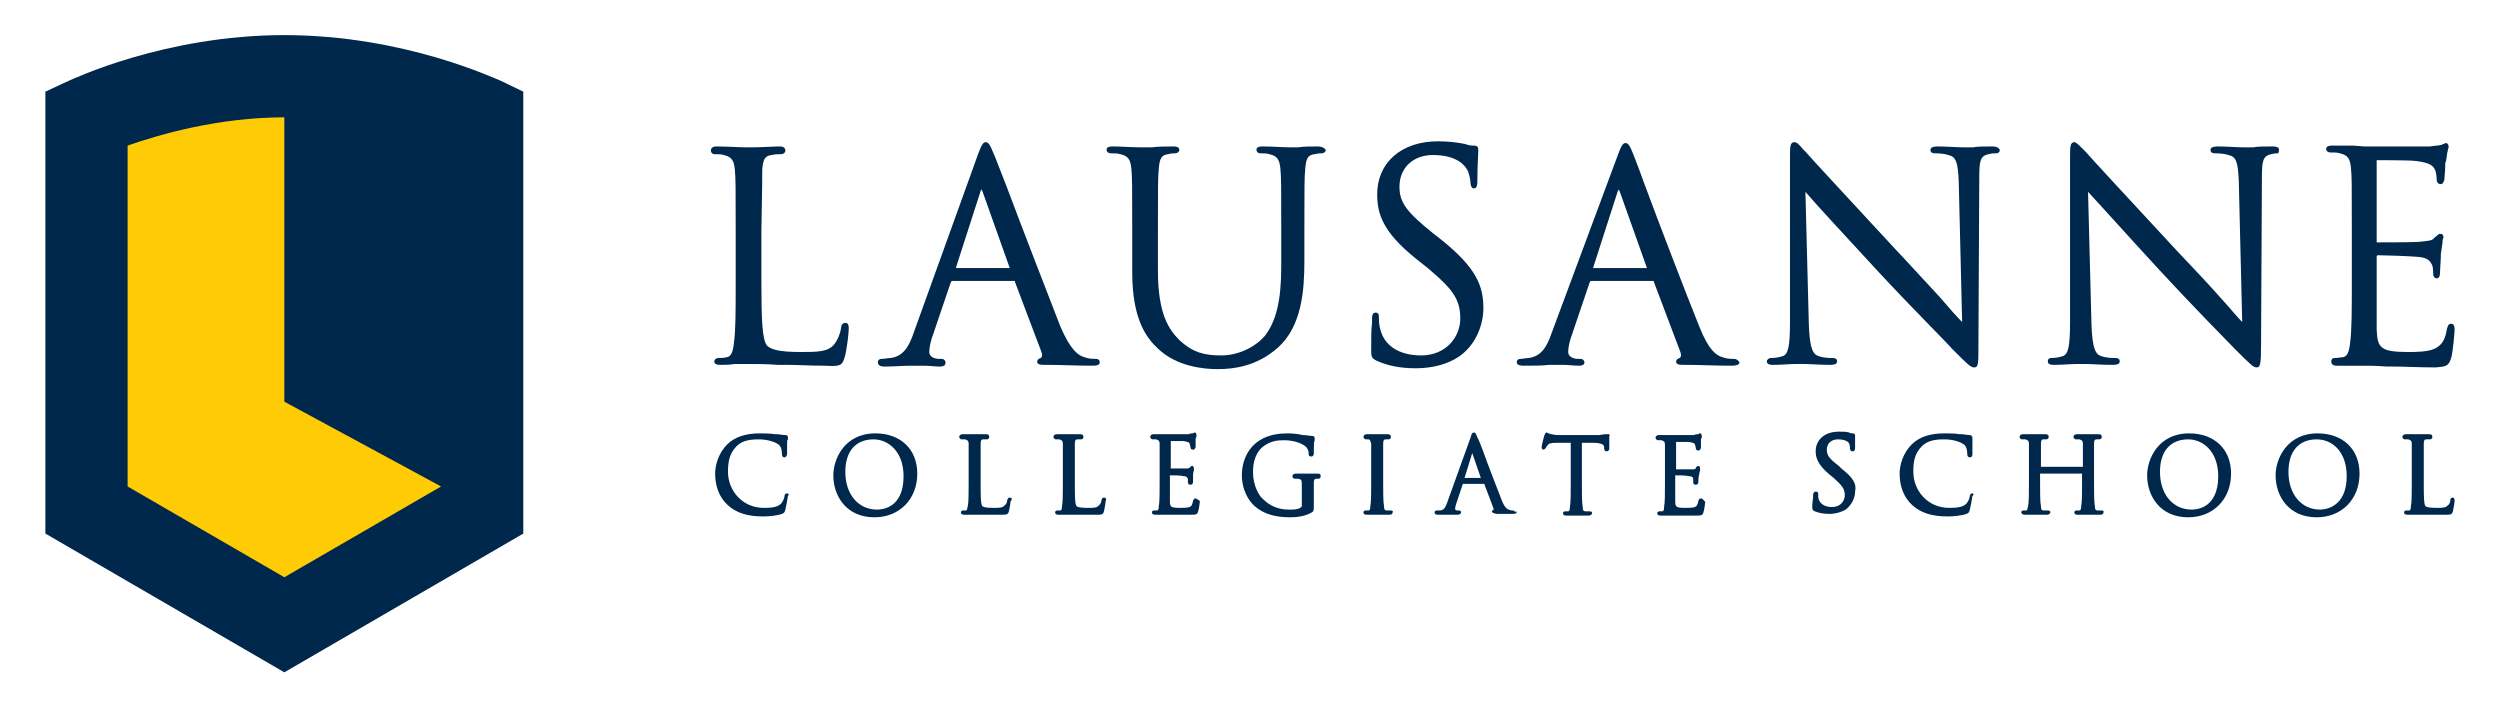 <svg id="logo" xmlns="http://www.w3.org/2000/svg" viewBox="0 0 291.9 82.6">
                                <style type="text/css">#logo .st0{fill:#00274C;} #logo .st1{fill:#FFCB05;}</style>
                                <g>
                                  <path class="st0" d="M58.4,9.4C58,9.3,47.3,4.1,33.2,4.1c-14,0-24.8,5.2-25.1,5.3l-2.8,1.3v51.6l27.9,16.2l27.9-16.2V10.7L58.4,9.4
                                    z"></path>
                                  <path class="st1" d="M33.2,13.7c-7.7,0-14.6,2-18.3,3.3v39.8l18.3,10.6l18.3-10.6l0,0l-18.3-9.9V13.7z"></path>
                                  <path class="st0" d="M98.6,41.8c0.3-1,0.5-3,0.5-3.4c0-0.3,0-0.7-0.4-0.7s-0.5,0.4-0.5,0.6c-0.1,0.7-0.4,1.4-0.8,1.9
                                    c-0.7,0.9-2,0.9-3.9,0.9c-2.6,0-3.4-0.3-3.9-0.7c-0.6-0.6-0.7-3-0.7-7.5V27c0.1-5.2,0.1-6.2,0.1-7.2c0.1-1.2,0.3-1.6,1.1-1.7
                                    c0.4-0.1,0.8-0.1,1.1-0.1c0.3,0,0.5-0.2,0.5-0.4c0-0.5-0.5-0.5-0.7-0.5c-0.7,0-2.1,0.1-3,0.1c-0.3,0-0.6,0-0.6,0s-0.2,0-0.4,0
                                    c-0.7,0-2.2-0.1-3.3-0.1c-0.2,0-0.7,0-0.7,0.5c0,0.2,0.2,0.4,0.4,0.4c0.3,0,0.9,0,1.1,0.1c0.9,0.2,1.2,0.6,1.3,1.7
                                    c0.1,1.1,0.1,2,0.1,7.2v5.8c0,3.3,0,5.8-0.2,7.2c-0.1,1-0.3,1.6-0.8,1.7c-0.4,0.1-0.7,0.1-1,0.1s-0.5,0.2-0.5,0.4
                                    c0,0.4,0.5,0.4,0.7,0.4c0.5,0,1.1,0,1.7-0.1H86c0.5,0,0.9,0,1.2,0c0.1,0,0.2,0,0.2,0c1,0,2.1,0,3.4,0.1c0.3,0,0.7,0,1.1,0
                                    c1.2,0,2.6,0.1,4.4,0.1C98.1,42.8,98.3,42.7,98.6,41.8"></path>
                                  <path class="st0" d="M128.4,42.3c0-0.3-0.2-0.4-0.5-0.4c-0.3,0-0.8,0-1.3-0.2c-0.7-0.2-1.6-0.8-2.8-3.6c-1.4-3.6-4.5-11.6-6.3-16.4
                                    c-0.8-2-1.3-3.4-1.5-3.8c-0.4-1-0.6-1.3-0.9-1.3s-0.5,0.3-0.9,1.4l-7.5,20.8c-0.6,1.8-1.3,2.8-2.7,3c-0.3,0-0.7,0.1-1,0.1
                                    c-0.4,0-0.5,0.2-0.5,0.4c0,0.5,0.6,0.5,0.8,0.5c1.1,0,2.2-0.1,3-0.1c0.4,0,0.6,0,0.8,0c0.1,0,0.5,0,0.8,0c0.6,0,1.3,0.1,1.8,0.1
                                    c0.6,0,0.7-0.2,0.7-0.5c0-0.1-0.1-0.4-0.5-0.4h-0.3c-0.4,0-1.1-0.2-1.1-0.8s0.2-1.4,0.5-2.2l2-5.9c0.1-0.2,0.1-0.2,0.2-0.2h7.2
                                    c0.1,0,0.1,0,0.1,0.1l3.1,8.2c0.1,0.3,0.1,0.5,0,0.6c0,0.1-0.1,0.1-0.1,0.1c-0.3,0.1-0.4,0.3-0.4,0.4c0,0.4,0.4,0.4,1,0.4h0.2
                                    c1.5,0,3.4,0.1,5.3,0.1C128.3,42.7,128.4,42.5,128.4,42.3 M111.6,31.3l2.9-9c0-0.1,0.1-0.2,0.1-0.2s0,0.1,0.1,0.2l3.2,9H111.6z"></path>
                                  <path class="st0" d="M153.8,17.1c-0.7,0-1.6,0-2.2,0.1c-0.3,0-0.5,0-0.6,0s-0.2,0-0.5,0c-0.7,0-2-0.1-3.1-0.1c-0.2,0-0.7,0-0.7,0.4
                                    c0,0.2,0.2,0.4,0.4,0.4c0.3,0,0.9,0,1.1,0.1c0.9,0.2,1.2,0.6,1.3,1.7s0.1,2,0.1,7.2v4.2c0,4-0.6,6.4-1.9,8.1
                                    c-1.2,1.4-3.2,2.3-5.1,2.3c-1.9,0-3.3-0.3-4.9-1.8c-1.2-1.2-2.5-3-2.5-8.1v-4.7c0-5.2,0-6.1,0.1-7.2c0.1-1.2,0.3-1.6,1.1-1.7
                                    c0.4-0.1,0.6-0.1,0.8-0.1c0.3,0,0.5-0.2,0.5-0.4c0-0.4-0.5-0.4-0.7-0.4c-0.7,0-1.7,0-2.5,0.1c-0.4,0-0.7,0-0.8,0s-0.4,0-0.7,0
                                    c-0.8,0-2.1-0.1-3.1-0.1c-0.2,0-0.7,0-0.7,0.4c0,0.2,0.2,0.4,0.5,0.4s0.8,0,1.1,0.1c0.9,0.2,1.2,0.6,1.3,1.7s0.1,2,0.1,7.2v4.9
                                    c0,5.4,1.6,7.6,3,8.9c2.2,2.1,5.3,2.4,7,2.4c1.8,0,4.5-0.3,7-2.5c2.8-2.5,3.1-6.7,3.1-10.1v-3.6c0-5.2,0-6.1,0.1-7.2
                                    c0.1-1.2,0.3-1.6,1.1-1.7c0.4-0.1,0.6-0.1,0.8-0.1c0.3,0,0.5-0.2,0.5-0.4C154.5,17.1,154,17.1,153.8,17.1"></path>
                                  <path class="st0" d="M173.2,36c0-2.6-0.8-4.7-4.9-8l-0.9-0.7c-3.1-2.5-4-3.6-4-5.5c0-2.2,1.6-3.7,3.9-3.7c2.8,0,3.7,1.2,4,1.7
                                    c0.2,0.3,0.4,1.2,0.4,1.6c0,0.2,0.1,0.6,0.4,0.6c0.4,0,0.4-0.6,0.4-1c0-1.8,0.1-2.8,0.1-3.3c0-0.1,0-0.2,0-0.3
                                    c0-0.4-0.4-0.4-0.5-0.4c-0.3,0-0.5,0-1.1-0.2c-1-0.2-2-0.3-3.1-0.3c-4.3,0-7.1,2.5-7.1,6.2c0,2.3,0.7,4.4,4.4,7.4l1.5,1.2
                                    c3,2.5,3.8,3.7,3.8,5.9c0,2.1-1.6,4.3-4.6,4.3c-1.2,0-4.2-0.3-4.8-3.3c-0.1-0.5-0.1-0.9-0.1-1.2c0-0.2,0-0.5-0.4-0.5
                                    s-0.4,0.5-0.4,0.7c0,0.1,0,0.3,0,0.5c-0.1,0.7-0.1,1.8-0.1,3c0,0.9,0,1.1,0.6,1.4l0,0c1.3,0.6,2.8,0.9,4.6,0.9c2,0,3.8-0.5,5.1-1.4
                                    C172.4,40.2,173.2,37.8,173.2,36"></path>
                                  <path class="st0" d="M202.4,41.9c-0.3,0-0.8,0-1.3-0.2c-0.7-0.2-1.6-0.8-2.7-3.6c-1.5-3.7-4.8-12.3-6.5-16.9
                                    c-0.6-1.7-1.1-2.9-1.2-3.2c-0.4-1-0.6-1.3-0.9-1.3c-0.3,0-0.5,0.3-0.9,1.4l0,0l-7.7,20.7c-0.6,1.8-1.3,2.8-2.7,3
                                    c-0.3,0-0.7,0.1-0.9,0.1c-0.4,0-0.5,0.2-0.5,0.4c0,0.4,0.6,0.4,0.8,0.4c1.1,0,2.2,0,3-0.1c0.4,0,0.6,0,0.7,0c0.1,0,0.5,0,0.9,0
                                    c0.6,0,1.3,0.1,1.8,0.1c0.6,0,0.7-0.2,0.7-0.4c0-0.1-0.1-0.4-0.5-0.4h-0.3c-0.4,0-1.1-0.2-1.1-0.8s0.2-1.4,0.5-2.2l2-5.9
                                    c0.1-0.2,0.1-0.2,0.2-0.2h7.2c0.1,0,0.1,0,0.1,0.1l3.1,8.2c0.1,0.3,0.1,0.5,0,0.6c0,0.1-0.1,0.1-0.1,0.1c-0.3,0.1-0.4,0.3-0.4,0.4
                                    c0,0.4,0.4,0.4,1,0.4h0.2c1.5,0,3.4,0.1,5.3,0.1c0.7,0,0.9-0.2,0.9-0.4C202.9,42,202.7,41.9,202.4,41.9 M192.3,31.3L192.3,31.3H186
                                    l2.9-9c0-0.1,0.1-0.1,0.1-0.2c0,0,0,0.1,0.1,0.2L192.3,31.3z"></path>
                                  <path class="st0" d="M232.6,17.1c-0.9,0-1.7,0-2.2,0.1c-0.3,0-0.5,0-0.6,0s-0.4,0-0.7,0c-0.7,0-1.8-0.1-2.8-0.1
                                    c-0.3,0-0.9,0-0.9,0.4c0,0.3,0.2,0.4,0.5,0.4c0.2,0,1,0,1.6,0.2c0.9,0.2,1.1,0.9,1.2,3l0.4,16.5c-0.6-0.6-1.5-1.6-2.6-2.9
                                    c-1.5-1.6-3.3-3.6-5.1-5.5c-5-5.4-10.1-10.9-10.6-11.5c-0.1-0.1-0.2-0.2-0.3-0.3c-0.4-0.5-0.7-0.8-1-0.8c-0.5,0-0.5,0.6-0.5,1.8
                                    v19.1c0,3-0.2,3.9-0.9,4.1c-0.6,0.2-1.2,0.2-1.3,0.2c-0.3,0-0.5,0.2-0.5,0.4c0,0.4,0.5,0.4,0.7,0.4c1,0,2-0.1,2.6-0.1
                                    c0.3,0,0.5,0,0.6,0s0.3,0,0.5,0c0.6,0,1.7,0.1,3,0.1c0.2,0,0.8,0,0.8-0.4c0-0.2-0.1-0.4-0.5-0.4c-0.3,0-1,0-1.6-0.2
                                    c-0.7-0.2-1.1-0.8-1.2-3.7l-0.4-15.5c1.1,1.3,4.7,5.2,8.4,9.2c3.5,3.8,8.4,8.7,8.7,9.1c1.9,1.9,2.2,2.2,2.6,2.2
                                    c0.5,0,0.5-0.4,0.5-2.5l0.1-19.6c0-2,0.1-2.6,1.1-2.8c0.4-0.1,0.6-0.1,0.8-0.1c0.4,0,0.5-0.2,0.5-0.4
                                    C233.3,17.1,232.8,17.1,232.6,17.1"></path>
                                  <path class="st0" d="M266.1,17.5c0-0.4-0.5-0.4-0.8-0.4c-0.9,0-1.7,0-2.2,0.1c-0.3,0-0.5,0-0.6,0s-0.4,0-0.7,0
                                    c-0.7,0-1.8-0.1-2.8-0.1c-0.3,0-0.9,0-0.9,0.4c0,0.3,0.2,0.4,0.5,0.4c0.2,0,1,0,1.6,0.2c0.9,0.2,1.1,0.8,1.2,3l0.4,16.5
                                    c-0.6-0.6-1.4-1.6-2.5-2.8c-1.5-1.7-3.4-3.7-5.2-5.6c-5-5.4-10.1-10.9-10.6-11.5c-0.1-0.1-0.2-0.2-0.3-0.3c-0.5-0.5-0.8-0.8-1-0.8
                                    c-0.5,0-0.5,0.6-0.5,1.8v19.1c0,3-0.2,3.9-0.9,4.1c-0.6,0.2-1.2,0.2-1.3,0.2c-0.3,0-0.4,0.2-0.4,0.4c0,0.4,0.5,0.4,0.7,0.4
                                    c1,0,2-0.1,2.7-0.1c0.3,0,0.5,0,0.6,0s0.2,0,0.5,0c0.6,0,1.7,0.1,3.1,0.1c0.2,0,0.8,0,0.8-0.4c0-0.2-0.1-0.4-0.5-0.4
                                    c-0.3,0-1,0-1.6-0.2c-0.7-0.2-1.1-0.8-1.2-3.7l-0.4-15.5c1.4,1.5,4.8,5.3,8.4,9.2c3.5,3.8,8.3,8.7,8.7,9.1c1.9,1.9,2.2,2.2,2.6,2.2
                                    s0.5-0.4,0.5-2.5l0.1-19.6c0-2,0.1-2.6,1.1-2.8c0.4-0.1,0.6-0.1,0.8-0.1C266,17.9,266.1,17.7,266.1,17.5"></path>
                                  <path class="st0" d="M286.2,41.8c0.2-0.7,0.4-3,0.4-3.3c0-0.2,0-0.7-0.4-0.7s-0.4,0.4-0.5,0.6c-0.2,1.3-0.6,1.9-1.4,2.3
                                    c-0.8,0.4-2.3,0.4-3.1,0.4c-3.3,0-3.6-0.5-3.7-2.6c0-0.5,0-2.7,0-4.2c0-0.6,0-1.2,0-1.5v-2.9c0,0,0,0,0.1-0.1
                                    c0.6,0,3.9,0.1,4.8,0.2c1.2,0.1,1.4,0.6,1.6,1c0.1,0.4,0.1,0.7,0.1,1c0,0.3,0.2,0.5,0.4,0.5c0.4,0,0.4-0.5,0.4-0.8
                                    c0-0.2,0.1-1.5,0.1-2.1c0.1-0.7,0.2-1.2,0.2-1.5c0-0.2,0.1-0.3,0.1-0.4c0-0.4-0.3-0.4-0.4-0.4c-0.2,0-0.3,0.2-0.6,0.4l-0.1,0.1
                                    c-0.2,0.3-0.6,0.3-1.4,0.4c-0.6,0.1-3.1,0.1-5.3,0.1c0,0,0,0,0-0.2v-9.2c0-0.1,0-0.2,0-0.2c0.4,0,4,0,4.6,0.1c1.7,0.2,2,0.6,2.2,1
                                    s0.2,1.1,0.2,1.1c0,0.5,0.3,0.6,0.5,0.6s0.3-0.2,0.4-0.5c0-0.3,0.1-1,0.1-1.5c0-0.3,0-0.6,0.1-0.7c0.1-0.5,0.1-0.9,0.2-1.2
                                    c0-0.2,0.1-0.3,0.1-0.4c0-0.4-0.2-0.5-0.3-0.5c-0.1,0-0.2,0.1-0.3,0.1c-0.1,0-0.1,0.1-0.2,0.1c-0.3,0.1-0.8,0.1-1.4,0.2
                                    c-0.8,0-7.4,0-7.6,0l-1.4-0.1c-0.7,0-1.6,0-2.4,0c-0.2,0-0.7,0-0.7,0.4c0,0.2,0.2,0.4,0.5,0.4s0.9,0,1.1,0.1
                                    c0.9,0.2,1.2,0.6,1.3,1.7c0.1,1.1,0.1,2,0.1,7.2v6c0,3.3,0,5.8-0.2,7.2c-0.1,1-0.3,1.6-0.8,1.7c-0.2,0-0.6,0.1-1,0.1
                                    c-0.3,0-0.4,0.2-0.4,0.4c0,0.5,0.5,0.5,0.7,0.5s0.5,0,0.8,0c0.4,0,0.7,0,1.1,0c0.6,0,1.2,0,1.3,0c0.5,0,1.3,0,2.6,0.1h0.9
                                    c1.2,0,2.8,0.1,4.8,0.1C285.5,42.8,285.9,42.8,286.2,41.8"></path>
                                  <path class="st0" d="M91.9,57.6c-0.2,0-0.3,0.2-0.3,0.3c0,0.2-0.2,0.7-0.4,0.9c-0.4,0.4-1,0.5-2,0.5c-2.6,0-4.2-2.1-4.2-4.2
                                    c0-1,0.1-2.1,1-3c0.6-0.6,1.4-0.8,2.6-0.8c1,0,1.9,0.3,2.3,0.6c0.3,0.2,0.4,0.7,0.4,1.1c0,0.1,0,0.4,0.3,0.4c0.2,0,0.3-0.3,0.3-0.4
                                    c0-0.1,0-0.2,0-0.4c0-0.3,0-0.6,0-0.8c0-0.3,0-0.4,0.1-0.5c0-0.1,0-0.1,0-0.2c0-0.1,0-0.3-0.3-0.3s-0.7-0.1-1-0.1h-0.2
                                    c-0.6-0.1-1.3-0.1-1.8-0.1c-1.6,0-2.9,0.4-3.8,1.3c-1,1-1.4,2.4-1.4,3.4c0,1.5,0.5,2.8,1.5,3.7l0,0c1,0.9,2.3,1.3,4.1,1.3
                                    c0.7,0,1.7-0.1,2.2-0.3c0.3-0.1,0.3-0.2,0.4-0.5c0.1-0.4,0.3-1.5,0.3-1.6C92.2,57.7,92,57.6,91.9,57.6"></path>
                                  <path class="st0" d="M102.2,50.6c-3.6,0-4.9,3-4.9,4.9c0,2.4,1.5,4.9,4.8,4.9c2.9,0,5-2.1,5-5.1C107.1,52.4,105.1,50.6,102.2,50.6
                                     M105.5,55.6c0,3.8-2.6,3.9-3.1,3.9c-2.2,0-3.7-1.8-3.7-4.4c0-2.4,1.2-3.8,3.3-3.8C103.7,51.3,105.5,52.7,105.5,55.6"></path>
                                  <path class="st0" d="M117.9,58.1c-0.1,0-0.2,0-0.3,0.3c0,0.2-0.1,0.5-0.3,0.6c-0.2,0.3-0.7,0.3-1.3,0.3c-0.9,0-1.2-0.1-1.3-0.2
                                    c-0.2-0.2-0.2-1.4-0.2-2.6v-2.1c0-1.9,0-2.2,0-2.6c0-0.4,0.1-0.5,0.3-0.5c0.1,0,0.3,0,0.4,0c0.2,0,0.3-0.1,0.3-0.3
                                    c0-0.1,0-0.3-0.4-0.3c-0.3,0-0.8,0-1.1,0c-0.1,0-0.2,0-0.2,0h-0.2c-0.3,0-0.8,0-1.2,0c-0.3,0-0.4,0.2-0.4,0.3s0.1,0.3,0.3,0.3
                                    c0.1,0,0.3,0,0.4,0c0.3,0.1,0.4,0.2,0.4,0.5c0,0.4,0,0.7,0,2.6v2.1c0,1.1,0,2.1-0.1,2.6c-0.1,0.4-0.1,0.5-0.2,0.5s-0.2,0-0.3,0
                                    c-0.2,0-0.3,0.1-0.3,0.2c0,0.1,0,0.3,0.4,0.3c0.2,0,0.5,0,0.7,0s0.3,0,0.4,0h0.1c0.3,0,0.7,0,1.2,0h0.3c0.4,0,1,0,1.6,0
                                    s0.8,0,0.9-0.4s0.2-1.1,0.2-1.2C118.2,58.4,118.2,58.1,117.9,58.1"></path>
                                  <path class="st0" d="M128.9,58.1c-0.1,0-0.2,0-0.3,0.3c0,0.2-0.1,0.5-0.3,0.6c-0.2,0.3-0.6,0.3-1.3,0.3c-0.9,0-1.2-0.1-1.3-0.2
                                    c-0.2-0.2-0.2-1.4-0.2-2.6v-2.1c0-1.9,0-2.2,0-2.6c0-0.4,0.1-0.5,0.3-0.5c0.1,0,0.3,0,0.4,0c0.2,0,0.3-0.1,0.3-0.3
                                    c0-0.1,0-0.3-0.4-0.3c-0.3,0-0.8,0-1.1,0c-0.1,0-0.2,0-0.2,0h-0.2c-0.3,0-0.8,0-1.2,0c-0.3,0-0.4,0.2-0.4,0.3s0.1,0.3,0.3,0.3
                                    c0.1,0,0.3,0,0.4,0c0.3,0.1,0.4,0.2,0.4,0.5c0,0.4,0,0.7,0,2.6v2.1c0,1.1,0,2.1-0.1,2.6c0,0.4-0.1,0.5-0.2,0.5s-0.2,0-0.3,0
                                    c-0.2,0-0.3,0.1-0.3,0.2c0,0.1,0,0.3,0.4,0.3c0.2,0,0.4,0,0.7,0c0.2,0,0.3,0,0.4,0h0.1c0.3,0,0.7,0,1.2,0h0.4c0.4,0,1,0,1.6,0
                                    s0.8,0,0.9-0.4c0.1-0.4,0.2-1.1,0.2-1.2C129.2,58.4,129.2,58.1,128.9,58.1"></path>
                                  <path class="st0" d="M139.6,58.2c-0.2,0-0.3,0.2-0.3,0.3c-0.1,0.5-0.2,0.6-0.4,0.7c-0.3,0.1-0.8,0.1-1.1,0.1
                                    c-1.1,0-1.2-0.1-1.2-0.8c0-0.2,0-0.9,0-1.5v-1.5c0.4,0,1.3,0,1.6,0.1c0.4,0,0.4,0.2,0.5,0.3c0,0.1,0,0.2,0,0.4s0.1,0.3,0.3,0.3
                                    c0.3,0,0.3-0.3,0.3-0.4c0-0.1,0-0.5,0-0.8c0-0.2,0.1-0.4,0.1-0.5s0-0.1,0-0.2c0-0.2-0.1-0.3-0.2-0.3c-0.1,0-0.2,0.1-0.3,0.2
                                    c-0.1,0.1-0.2,0.1-0.4,0.1s-1,0-1.8,0v-3.2c0.4,0,1.4,0,1.5,0c0.6,0.1,0.7,0.2,0.7,0.3s0.1,0.3,0.1,0.4c0,0.2,0.1,0.3,0.3,0.3
                                    c0.1,0,0.2,0,0.3-0.3c0-0.1,0-0.3,0-0.6c0-0.1,0-0.2,0-0.2c0-0.2,0-0.3,0.1-0.4c0-0.1,0-0.1,0-0.2c0-0.3-0.2-0.3-0.2-0.3
                                    c-0.1,0-0.1,0-0.2,0.1l0,0c-0.1,0-0.4,0-0.5,0.1h-2.7h-0.5c-0.3,0-0.6,0-0.9,0c-0.3,0-0.4,0.2-0.4,0.3s0.1,0.3,0.3,0.3
                                    c0.1,0,0.3,0,0.4,0c0.3,0.1,0.4,0.2,0.4,0.5c0,0.4,0,0.7,0,2.6v2.1c0,1.1,0,2.1-0.1,2.6c0,0.4-0.1,0.5-0.2,0.5c-0.1,0-0.2,0-0.3,0
                                    c-0.2,0-0.3,0.1-0.3,0.2c0,0.1,0,0.3,0.4,0.3c0.1,0,0.2,0,0.3,0s0.3,0,0.4,0c0.2,0,0.4,0,0.5,0c0.2,0,0.5,0,0.9,0h0.3
                                    c0.4,0,1,0,1.8,0c0.5,0,0.7,0,0.8-0.4c0.1-0.3,0.2-1.1,0.2-1.2C139.8,58.3,139.7,58.2,139.6,58.2"></path>
                                  <path class="st0" d="M153.9,55.3c-0.3,0-0.7,0-1,0c-0.1,0-0.2,0-0.2,0s-0.1,0-0.2,0c-0.3,0-0.8,0-1.2,0c-0.3,0-0.4,0.2-0.4,0.3
                                    s0.1,0.3,0.3,0.3c0.1,0,0.3,0,0.4,0C152,56,152,56,152,57v2c0,0.1,0,0.2-0.2,0.3c-0.3,0.2-0.8,0.2-1.3,0.2c-1.2,0-2.2-0.4-3-1.2
                                    c-0.5-0.4-1.2-1.6-1.2-3.2c0-1.3,0.4-2.3,1.1-2.9c0.9-0.7,1.7-0.8,2.5-0.8c1.4,0,2.4,0.5,2.7,0.9c0.2,0.3,0.2,0.6,0.2,0.7
                                    c0,0.1,0,0.3,0.3,0.3s0.3-0.3,0.3-0.4c0-0.9,0-1.3,0.1-1.5c0-0.1,0-0.2,0-0.2c0-0.1,0-0.3-0.3-0.3s-0.7-0.1-1-0.1h-0.1
                                    c-0.3-0.1-1.1-0.2-1.7-0.2c-0.9,0-2.2,0.1-3.3,0.8c-1.3,0.8-2.1,2.3-2.1,4.1c0,1.7,0.8,3,1.5,3.6c1,0.9,2.4,1.3,4.1,1.3
                                    c0.8,0,1.8-0.1,2.6-0.6c0.2-0.1,0.2-0.3,0.2-0.8v-1.4c0-0.5,0-0.9,0-1.2c0-0.4,0.1-0.5,0.3-0.5c0.1,0,0.2,0,0.2,0
                                    c0.2,0,0.3-0.1,0.3-0.3C154.2,55.5,154.2,55.3,153.9,55.3"></path>
                                  <path class="st0" d="M162.4,59.6c-0.1,0-0.3,0-0.5,0s-0.3-0.1-0.3-0.5c-0.1-0.5-0.1-1.5-0.1-2.6v-2.1c0-1.9,0-2.2,0-2.6
                                    c0-0.4,0.1-0.5,0.3-0.5c0.1,0,0.2,0,0.3,0c0.2,0,0.3-0.1,0.3-0.3c0-0.1,0-0.3-0.4-0.3c-0.3,0-0.7,0-1,0c-0.1,0-0.2,0-0.2,0
                                    s-0.1,0-0.2,0c-0.3,0-0.7,0-1,0s-0.4,0.2-0.4,0.3s0.1,0.3,0.3,0.3c0.1,0,0.2,0,0.3,0s0.2,0.1,0.3,0.5c0,0.4,0,0.7,0,2.6v2.1
                                    c0,1.1,0,2.1-0.1,2.6c0,0.4-0.1,0.5-0.2,0.5c-0.1,0-0.2,0-0.3,0c-0.2,0-0.3,0.1-0.3,0.2c0,0.1,0,0.3,0.4,0.3c0.3,0,0.7,0,1,0
                                    c0.1,0,0.2,0,0.2,0h0.1c0.3,0,0.8,0,1.3,0c0.4,0,0.4-0.2,0.4-0.3C162.7,59.8,162.6,59.6,162.4,59.6"></path>
                                  <path class="st0" d="M176.6,59.6c-0.1,0-0.3,0-0.4-0.1c-0.1,0-0.5-0.1-0.9-1.2c-0.5-1.3-1.6-4.1-2.2-5.8c-0.3-0.8-0.5-1.3-0.6-1.4
                                    c-0.1-0.3-0.2-0.6-0.4-0.6s-0.3,0.2-0.4,0.6l-2.7,7.5c-0.2,0.6-0.4,1-0.9,1c-0.1,0-0.2,0-0.3,0c-0.2,0-0.3,0.1-0.3,0.2
                                    c0,0.2,0.1,0.3,0.4,0.3c0.4,0,0.8,0,1.1,0c0.1,0,0.2,0,0.3,0c0,0,0.2,0,0.3,0c0.2,0,0.5,0,0.6,0c0.3,0,0.4-0.2,0.4-0.3
                                    s-0.1-0.2-0.3-0.2h-0.1c-0.1,0-0.3,0-0.3-0.2s0.1-0.5,0.2-0.8l0.7-2.1h2.5l1.1,2.9c0,0.1,0,0.1,0,0.1c-0.1,0.1-0.2,0.1-0.2,0.2
                                    c0,0.2,0.2,0.2,0.5,0.3h0.1c0.8,0,1.7,0,1.9,0c0.4,0,0.4-0.2,0.4-0.3C176.9,59.9,176.9,59.6,176.6,59.6 M172.9,55.8H171l0.9-2.9
                                    L172.9,55.8z"></path>
                                  <path class="st0" d="M187.8,50.7c0,0-0.1,0-0.2,0c-0.1,0-0.1,0-0.2,0c-0.2,0-0.5,0.1-0.8,0.1h-4.5c-0.1,0-0.6,0-0.9-0.1
                                    c-0.2,0-0.3-0.1-0.4-0.1c-0.1,0-0.1-0.1-0.2-0.1c-0.2,0-0.2,0.2-0.3,0.4c0,0-0.3,1.1-0.3,1.3s0.1,0.3,0.2,0.3
                                    c0.1,0,0.2-0.1,0.3-0.2c0-0.1,0.1-0.2,0.2-0.3c0.1-0.2,0.3-0.3,1.1-0.3h1.6v4.9c0,1.1,0,2.1-0.1,2.6c0,0.4-0.1,0.5-0.2,0.5
                                    c-0.1,0-0.2,0-0.3,0c-0.2,0-0.3,0.1-0.3,0.2c0,0.1,0,0.3,0.4,0.3c0.3,0,0.7,0,1,0c0.1,0,0.2,0,0.2,0h0.1c0.3,0,0.8,0,1.3,0
                                    c0.3,0,0.4-0.2,0.4-0.3s-0.1-0.2-0.3-0.2c-0.1,0-0.3,0-0.5,0s-0.3-0.1-0.3-0.5c-0.1-0.5-0.1-1.5-0.1-2.6v-4.9h1.3
                                    c1.3,0,1.3,0.4,1.3,0.5v0.1c0,0.1,0,0.4,0.3,0.4c0.1,0,0.3-0.1,0.3-0.3c0,0,0-0.2,0-0.4c0-0.3,0-0.7,0-1
                                    C188,50.7,187.9,50.7,187.8,50.7"></path>
                                  <path class="st0" d="M198.6,58.2c-0.2,0-0.3,0.2-0.3,0.3c-0.1,0.5-0.2,0.6-0.4,0.7c-0.3,0.1-0.8,0.1-1.1,0.1
                                    c-1.1,0-1.2-0.1-1.2-0.8c0-0.2,0-0.9,0-1.5v-1.5c0.4,0,1.3,0,1.6,0.1c0.4,0,0.5,0.2,0.5,0.3s0,0.2,0,0.4s0.1,0.3,0.3,0.3
                                    c0.3,0,0.3-0.3,0.3-0.4c0-0.1,0-0.5,0.1-0.8c0-0.2,0.1-0.4,0.1-0.5s0-0.1,0-0.2c0-0.2-0.1-0.3-0.2-0.3c-0.1,0-0.2,0.1-0.3,0.2v0.1
                                    c-0.1,0.1-0.2,0.1-0.5,0.1c-0.2,0-1,0-1.8,0v-3.2c0.3,0,1.4,0,1.5,0c0.6,0.1,0.7,0.2,0.7,0.3s0.1,0.2,0.1,0.4s0.1,0.3,0.3,0.3
                                    c0.1,0,0.2,0,0.3-0.3c0-0.1,0-0.3,0-0.6c0-0.1,0-0.2,0-0.2c0-0.2,0-0.3,0.1-0.4c0-0.1,0-0.1,0-0.2c0-0.2-0.1-0.3-0.2-0.3
                                    c-0.1,0-0.1,0-0.2,0.1c-0.1,0-0.4,0-0.5,0.1h-2.7h-0.5c-0.3,0-0.6,0-0.9,0c-0.3,0-0.4,0.2-0.4,0.3s0.1,0.3,0.3,0.3
                                    c0.1,0,0.3,0,0.4,0c0.3,0.1,0.4,0.2,0.4,0.5c0,0.4,0,0.7,0,2.6v2.1c0,1.1,0,2.1-0.1,2.6c0,0.4-0.1,0.5-0.2,0.5c-0.1,0-0.2,0-0.3,0
                                    c-0.2,0-0.3,0.1-0.3,0.2c0,0.1,0,0.3,0.4,0.3c0.1,0,0.2,0,0.3,0s0.3,0,0.4,0c0.2,0,0.4,0,0.5,0c0.2,0,0.5,0,0.9,0h0.3
                                    c0.4,0,1,0,1.8,0c0.5,0,0.7,0,0.8-0.4c0.1-0.3,0.2-1.1,0.2-1.2C198.8,58.3,198.8,58.2,198.6,58.2"></path>
                                  <path class="st0" d="M215,54.7l-0.3-0.3c-1.2-0.9-1.4-1.3-1.4-1.9c0-0.7,0.5-1.2,1.3-1.2c1,0,1.3,0.4,1.3,0.5
                                    c0.1,0.1,0.1,0.4,0.1,0.6c0,0.1,0.1,0.3,0.3,0.3c0.3,0,0.3-0.3,0.3-0.5c0-0.6,0-1,0-1.2v-0.1c0-0.1,0-0.3-0.3-0.3
                                    c-0.1,0-0.2,0-0.4-0.1c-0.3-0.1-0.6-0.1-1.2-0.1c-1.6,0-2.7,0.9-2.7,2.3c0,0.8,0.3,1.6,1.6,2.7l0.5,0.4c1,0.9,1.3,1.3,1.3,2
                                    s-0.5,1.4-1.5,1.4c-0.4,0-1.4-0.1-1.6-1.1c0-0.1,0-0.3,0-0.4c0-0.1,0-0.3-0.3-0.3c-0.2,0-0.3,0.2-0.3,0.4c0,0.1,0,0.1,0,0.2
                                    c0,0.3-0.1,0.6-0.1,1.1c0,0.3,0,0.5,0.3,0.6c0.5,0.2,1,0.3,1.7,0.3s1.4-0.2,1.9-0.5c0.8-0.6,1.1-1.5,1.1-2.1
                                    C216.8,56.5,216.4,55.8,215,54.7"></path>
                                  <path class="st0" d="M230.3,57.6c-0.2,0-0.3,0.2-0.3,0.3c0,0.2-0.2,0.7-0.4,0.9c-0.4,0.4-1,0.5-2,0.5c-2.6,0-4.2-2.1-4.2-4.2
                                    c0-1.1,0.1-2.1,1-3c0.6-0.6,1.4-0.8,2.6-0.8c1.1,0,1.9,0.3,2.3,0.6c0.3,0.2,0.4,0.7,0.4,1.1c0,0.1,0,0.4,0.3,0.4s0.3-0.3,0.3-0.4
                                    c0-0.1,0-0.3,0-0.5s0-0.5,0-0.7s0-0.4,0-0.5s0-0.1,0-0.2c0-0.1-0.1-0.3-0.3-0.3c-0.3,0-0.7-0.1-1-0.1h-0.2
                                    c-0.5-0.1-1.2-0.1-1.8-0.1c-1.6,0-2.9,0.4-3.8,1.3c-1,1-1.4,2.4-1.4,3.4c0,1.5,0.5,2.8,1.5,3.7s2.3,1.3,4.1,1.3
                                    c0.7,0,1.7-0.1,2.2-0.3c0.3-0.1,0.3-0.2,0.4-0.5c0.1-0.4,0.3-1.5,0.3-1.6C230.6,57.7,230.3,57.6,230.3,57.6"></path>
                                  <path class="st0" d="M245.4,59.6c-0.1,0-0.3,0-0.5,0s-0.3-0.1-0.3-0.5c-0.1-0.5-0.1-1.5-0.1-2.6v-2.1c0-1.9,0-2.2,0-2.6
                                    c0-0.4,0.1-0.5,0.3-0.5c0.1,0,0.2,0,0.3,0c0.2,0,0.3-0.1,0.3-0.3c0-0.1,0-0.3-0.4-0.3c-0.3,0-0.7,0-1,0c-0.1,0-0.2,0-0.2,0h-0.1
                                    c-0.3,0-0.8,0-1.2,0c-0.3,0-0.4,0.2-0.4,0.3s0.1,0.3,0.3,0.3c0.1,0,0.3,0,0.4,0c0.3,0.1,0.4,0.2,0.4,0.5c0,0.4,0,0.7,0,2.6v0.1
                                    h-4.9v-0.1c0-1.9,0-2.2,0-2.6c0-0.4,0.1-0.5,0.3-0.5c0.1,0,0.2,0,0.3,0c0.2,0,0.3-0.1,0.3-0.3c0-0.1,0-0.3-0.4-0.3
                                    c-0.3,0-0.7,0-1,0c-0.1,0-0.2,0-0.2,0h-0.2c-0.3,0-0.8,0-1.2,0c-0.3,0-0.4,0.2-0.4,0.3s0.1,0.3,0.3,0.3c0.1,0,0.3,0,0.4,0
                                    c0.3,0.1,0.4,0.2,0.4,0.5c0,0.4,0,0.7,0,2.6v2.1c0,1.1,0,2.1-0.1,2.6c-0.1,0.4-0.1,0.5-0.2,0.5c-0.1,0-0.2,0-0.3,0
                                    c-0.2,0-0.3,0.1-0.3,0.2c0,0.1,0.1,0.3,0.4,0.3c0.3,0,0.7,0,1,0c0.1,0,0.2,0,0.2,0h0.1c0.3,0,0.8,0,1.3,0c0.3,0,0.4-0.2,0.4-0.3
                                    s-0.1-0.2-0.3-0.2c-0.1,0-0.3,0-0.5,0s-0.3-0.1-0.3-0.5c-0.1-0.5-0.1-1.5-0.1-2.6v-1.2h4.9v1.2c0,1.1,0,2.1-0.1,2.6
                                    c0,0.4-0.1,0.5-0.2,0.5c-0.1,0-0.2,0-0.3,0c-0.2,0-0.3,0.1-0.3,0.2c0,0.1,0,0.3,0.4,0.3c0.3,0,0.7,0,1,0c0.2,0,0.2,0,0.3,0
                                    c0.3,0,0.8,0,1.3,0c0.4,0,0.4-0.2,0.4-0.3C245.7,59.8,245.6,59.6,245.4,59.6"></path>
                                  <path class="st0" d="M255.6,50.6c-3.6,0-4.9,3-4.9,4.9c0,2.4,1.5,4.9,4.8,4.9c2.9,0,5-2.1,5-5.1C260.5,52.4,258.5,50.6,255.6,50.6
                                     M259,55.6c0,3.8-2.6,3.9-3.1,3.9c-2.2,0-3.7-1.8-3.7-4.4c0-2.4,1.2-3.8,3.3-3.8C257.2,51.3,259,52.7,259,55.6"></path>
                                  <path class="st0" d="M270.6,50.6c-3.6,0-4.9,3-4.9,4.9c0,2.4,1.5,4.9,4.8,4.9c2.9,0,5-2.1,5-5.1C275.5,52.4,273.5,50.6,270.6,50.6
                                     M270.5,51.3c1.7,0,3.5,1.3,3.5,4.3c0,3.7-2.6,3.9-3.1,3.9c-2.2,0-3.7-1.8-3.7-4.4C267.2,52.7,268.4,51.3,270.5,51.3"></path>
                                  <path class="st0" d="M286.4,58.1c-0.2,0-0.3,0.1-0.3,0.3s-0.1,0.5-0.3,0.6c-0.2,0.3-0.7,0.3-1.3,0.3c-0.9,0-1.2-0.1-1.3-0.2
                                    c-0.2-0.2-0.2-1.4-0.2-2.6v-2.1c0-1.9,0-2.2,0-2.6c0-0.4,0.1-0.5,0.3-0.5c0.1,0,0.3,0,0.4,0c0.2,0,0.3-0.1,0.3-0.3
                                    c0-0.1,0-0.3-0.4-0.3c-0.3,0-0.8,0-1.1,0c-0.1,0-0.2,0-0.2,0h-0.2c-0.3,0-0.8,0-1.2,0c-0.3,0-0.4,0.2-0.4,0.3s0.1,0.3,0.3,0.3
                                    c0.1,0,0.3,0,0.4,0c0.3,0.1,0.4,0.2,0.4,0.5c0,0.4,0,0.7,0,2.6v2.1c0,1.1,0,2.1-0.1,2.6c0,0.4-0.1,0.5-0.2,0.5s-0.3,0-0.3,0
                                    c-0.2,0-0.3,0.1-0.3,0.2c0,0.1,0,0.3,0.4,0.3c0.2,0,0.5,0,0.7,0s0.3,0,0.4,0h0.1c0.3,0,0.7,0,1.2,0h0.4c0.4,0,1,0,1.6,0
                                    s0.8,0,0.9-0.4s0.2-1.1,0.2-1.2C286.6,58.4,286.6,58.1,286.4,58.1"></path>
                                </g>
                                </svg>

